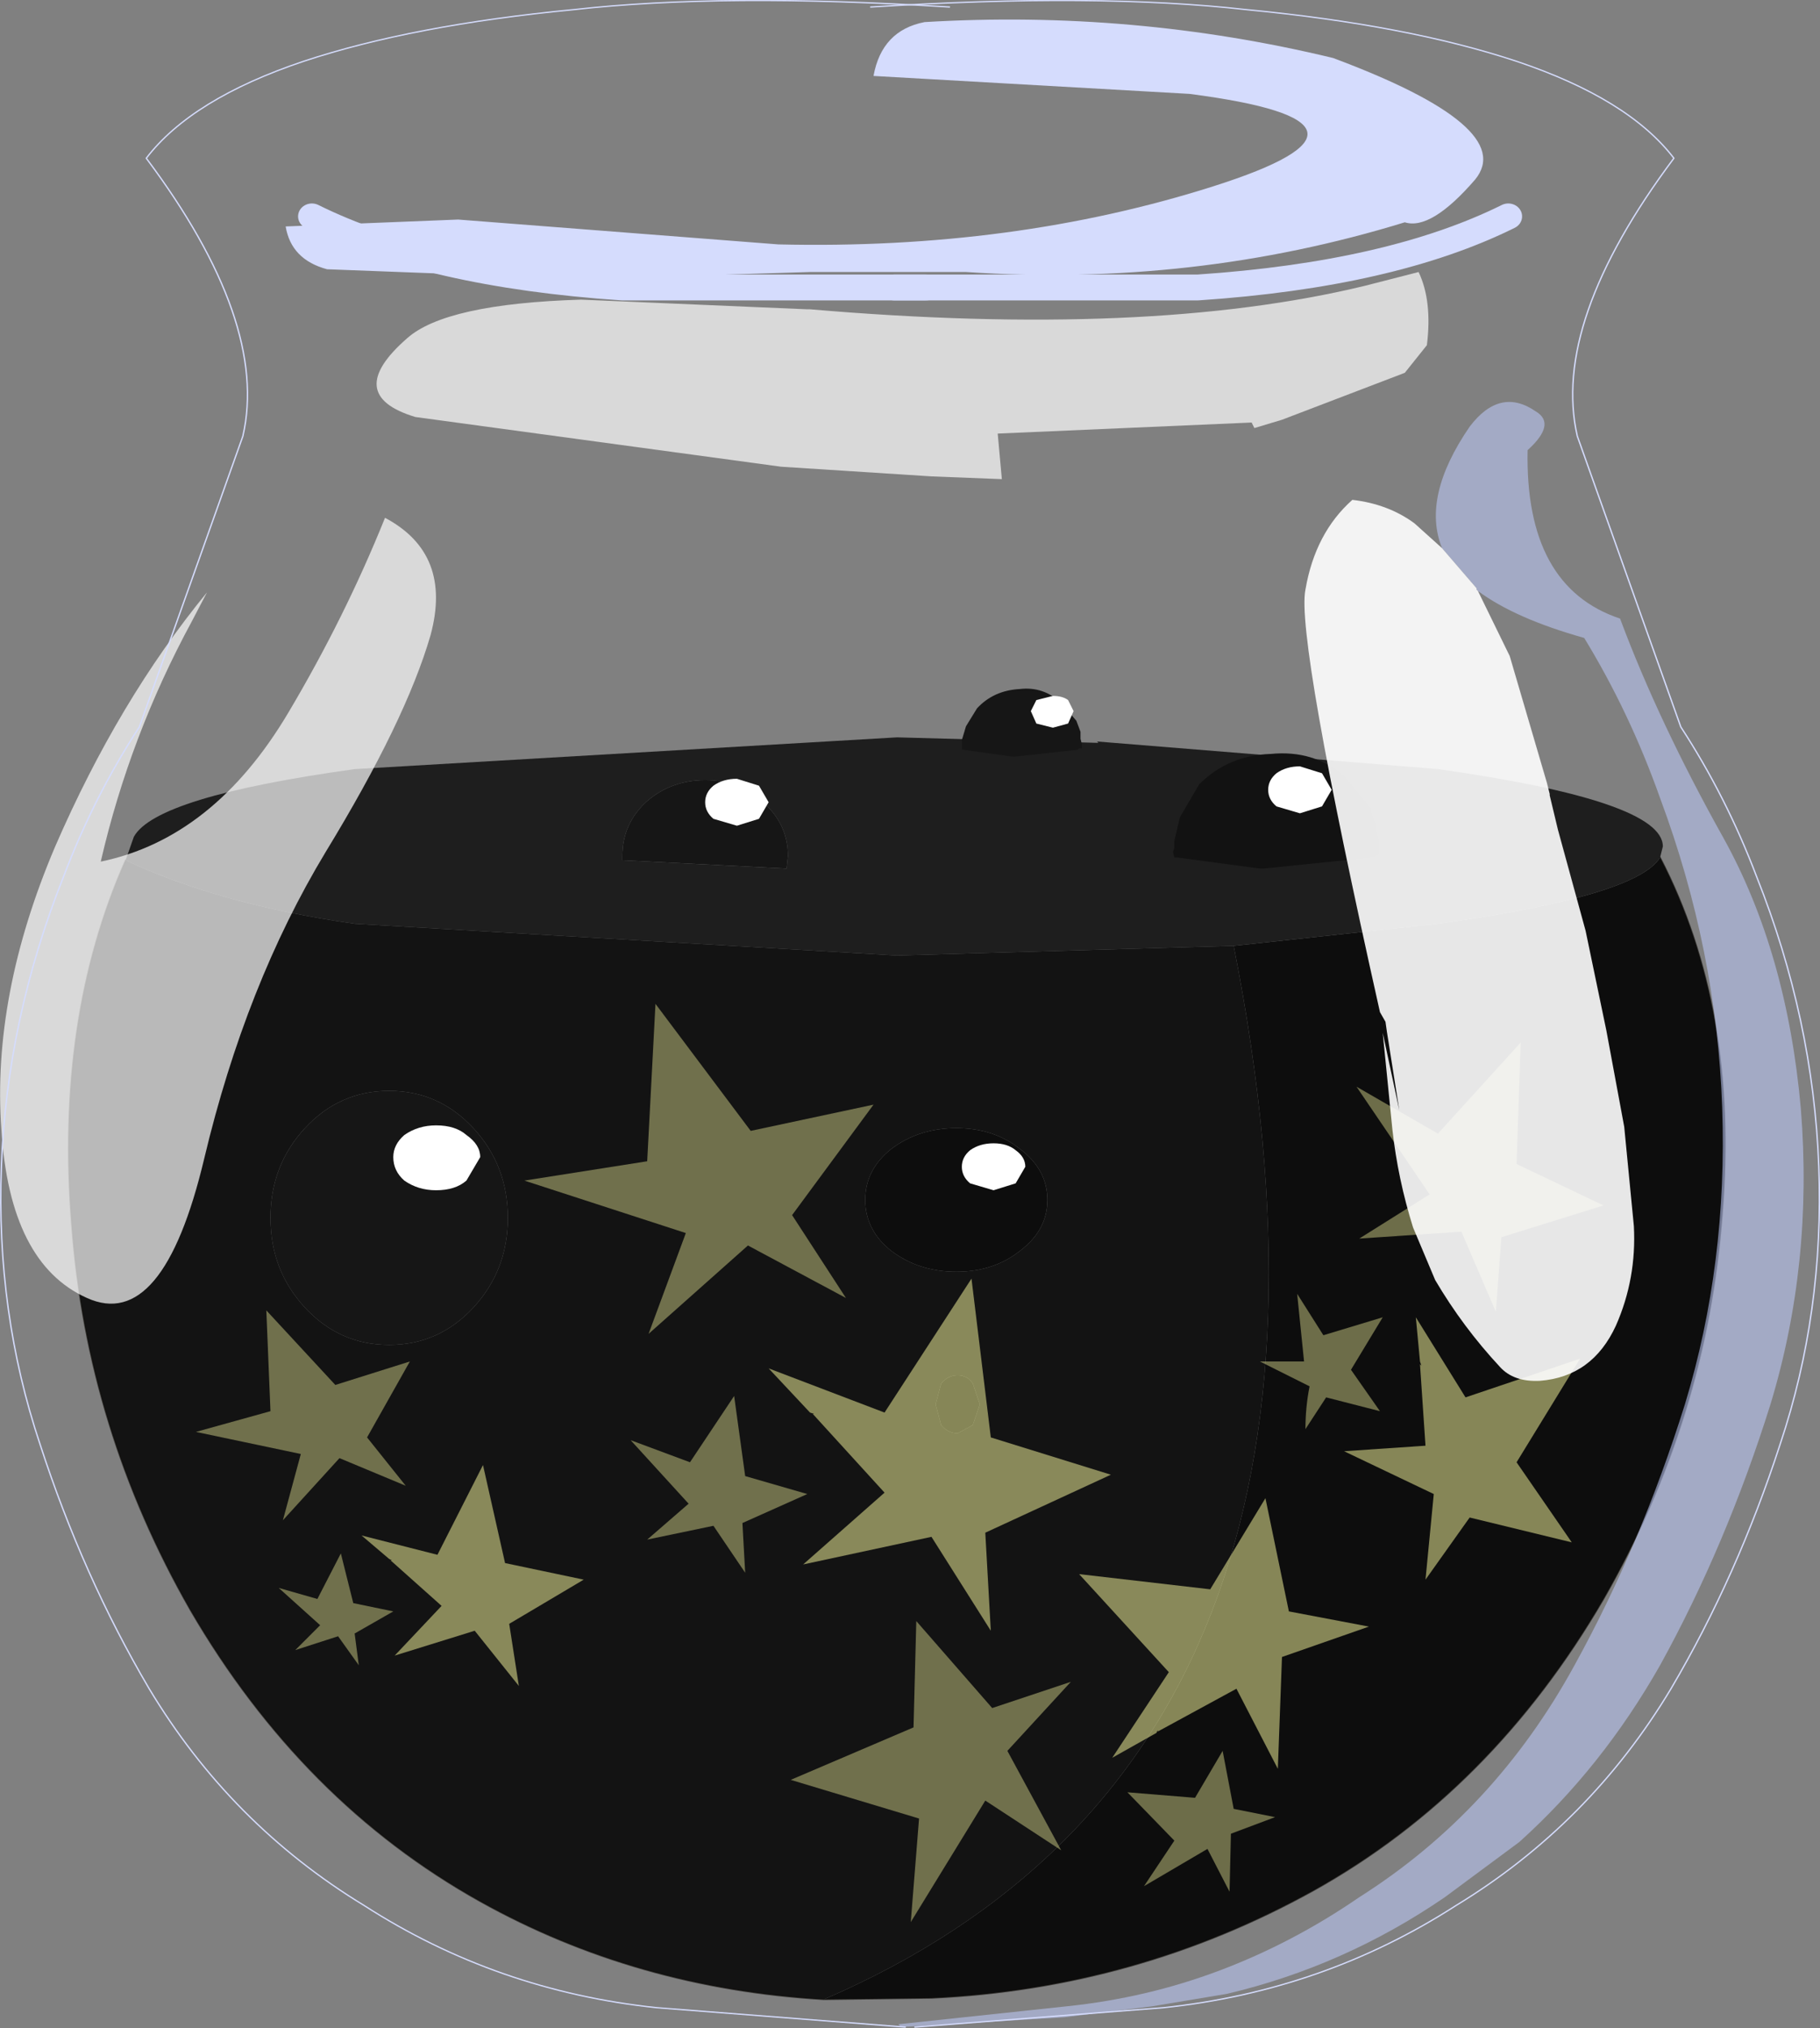 <svg viewBox="0 0 65.944 73.447" xmlns="http://www.w3.org/2000/svg" xmlns:xlink="http://www.w3.org/1999/xlink"><rect x="0" y="0" width="65.944" height="73.447" fill="#808080" stroke="none"/><g transform="translate(-305.3 -208.6)"><use transform="translate(307.8 233.55)" width="60" height="47.45" xlink:href="#a"/><use transform="translate(319.55 233.8)" width="34" height="17.9" xlink:href="#b"/><use transform="translate(312.4 244.95)" width="51" height="33.25" xlink:href="#c"/><use transform="translate(305.3 209.3)" width="65.35" height="72.7" xlink:href="#d"/><use transform="matrix(-1 0 0 .936 371.2 208.62)" width="34.35" height="78.4" xlink:href="#e"/><use transform="matrix(1 0 0 .936 305.35 208.62)" width="34.35" height="78.4" xlink:href="#e"/></g><defs><g id="a"><path d="m12.2-14.4 7.4-.8q7.2-1 8.05-2.4 2.85 5.5 2.25 12.9-.55 7.4-4.3 13.95-4.05 6.95-10.5 10.55-6.4 3.55-13.85 3.9l-3.9.05Q18 14.85 12.2-14.4M4.45-3.35q-.95.75-2.3.75T-.2-3.35q-.95-.75-.95-1.85t.95-1.85q1-.75 2.35-.75t2.3.75q1 .75 1 1.85t-1 1.85M1.6 1.45q.25-.3.6-.3t.55.3L3 2.2l-.25.75-.55.3q-.35 0-.6-.3l-.2-.75.2-.75" fill="#0d0d0d" fill-rule="evenodd" transform="translate(30 23.7)"/><path d="M27.65-17.6q-.85 1.4-8.05 2.4l-7.4.8-12.2.35-19.65-1.15q-4.9-.7-8.3-2.3l.3-.85q.8-1.45 8-2.45L0-21.95l7.3.2-.05-.05 12.35 1q8.15 1.15 8.15 2.8l-.1.4m-32.5-2q-.85-.8-2.1-.8t-2.15.8q-.85.8-.85 1.95v.15l5.95.3.05-.45q0-1.15-.9-1.95" fill="#1e1e1e" fill-rule="evenodd" transform="translate(30 23.7)"/><path d="M12.2-14.4Q18 14.85-2.65 23.75q-6.8-.4-12.45-3.55-6.45-3.6-10.5-10.55-3.75-6.55-4.3-13.95-.6-7.45 1.95-13.2 3.4 1.6 8.3 2.3L0-14.05l12.2-.35M1.6 1.45l-.2.75.2.75q.25.3.6.3l.55-.3L3 2.2l-.25-.75q-.2-.3-.55-.3t-.6.3m2.85-4.8q1-.75 1-1.85t-1-1.85q-.95-.75-2.3-.75t-2.35.75q-.95.75-.95 1.85t.95 1.85q1 .75 2.35.75t2.3-.75m-27.15-1.2q0 1.9 1.25 3.25T-18.4.05t3.05-1.35 1.25-3.25-1.25-3.25-3.05-1.35-3.05 1.35-1.25 3.25" fill="#131313" fill-rule="evenodd" transform="translate(30 23.7)"/><path d="M-22.7-4.55q0-1.9 1.25-3.25t3.05-1.35 3.05 1.35 1.25 3.25-1.25 3.25T-18.4.05t-3.05-1.35-1.25-3.25M-4.85-19.6q.9.8.9 1.95l-.05.45-5.95-.3v-.15q0-1.15.85-1.95.9-.8 2.15-.8t2.1.8" fill="#161616" fill-rule="evenodd" transform="translate(30 23.7)"/><path d="m27.35 47.45 3.9-.05q7.45-.35 13.85-3.9 6.45-3.6 10.5-10.55Q59.35 26.4 59.9 19q.6-7.4-2.25-12.9m-30.3 41.35q-6.8-.4-12.45-3.55-6.45-3.6-10.5-10.55Q.65 26.8.1 19.4q-.6-7.45 1.95-13.2" fill="none" stroke="#0c0a08" stroke-linecap="round" stroke-linejoin="round" stroke-opacity=".6" stroke-width=".05"/><path d="M4.45-23.7q.85-.1 1.5.5l.55.65.15.4v.25l.05.2v.15h-.1l-.05.05-2.3.25H4.2l-1.8-.25h-.05v-.35l.15-.5.4-.65q.6-.65 1.55-.7" fill="#161616" fill-rule="evenodd" transform="translate(30 23.7)"/><path d="m16.2-20.55.95 1.15.2.7.1.45v.55l-.15.05-.1.05-3.9.4h-.15l-3-.4h-.1l-.05-.2.05-.15v-.25l.2-.85.7-1.2q1.05-1.05 2.6-1.1 1.55-.15 2.65.8" fill="#121212" fill-rule="evenodd" transform="translate(30 23.7)"/></g><g id="b" fill="#fff" fill-rule="evenodd"><path d="m353.2 237.8-.8.25-.85-.25q-.3-.25-.3-.6t.3-.6q.35-.25.85-.25l.8.25.35.6-.35.6M342.1 251.45l-.8.25-.85-.25q-.3-.25-.3-.6t.3-.6q.35-.25.85-.25t.8.25q.35.25.35.6l-.35.6M322.2 251.35q-.4.35-1.1.35-.65 0-1.15-.35-.4-.35-.4-.85 0-.45.4-.8.5-.35 1.15-.35.7 0 1.1.35.5.35.5.8l-.5.85M332.8 238.25l-.8.25-.85-.25q-.3-.25-.3-.6t.3-.6q.35-.25.85-.25l.8.25.35.6-.35.6M344 234.8l-.55.15-.6-.15-.2-.45.2-.4.6-.15q.35 0 .55.15l.2.4-.2.45" transform="translate(-319.55 -233.8)"/></g><g id="c" fill="#fefea2" fill-rule="evenodd"><path d="m-20.15 25.3 2.7-.85L-19 27.2l1.4 1.75-2.4-1-2.05 2.25.65-2.4-3.8-.8 2.7-.75-.15-3.65 2.5 2.7m-.65 7.75.85-1.65.45 1.8 1.45.3-1.4.8.15 1.15-.75-1.05-1.55.5.9-.9-1.5-1.35 1.4.4" fill-opacity=".4" transform="translate(25.2 -11.5)"/><path d="m-18.1 31.65-.1-.05-1-.85 2.75.7 1.65-3.25.8 3.55 2.85.6-2.7 1.6.35 2.25-1.6-2-2.9.9 1.7-1.8-1.85-1.65h.05" fill-opacity=".502" transform="translate(25.2 -11.5)"/><path d="m.8 37.7.1-3.85L3.65 37l2.85-.95-2.3 2.5 1.95 3.6-2.75-1.8-2.7 4.4L1 41l-4.65-1.4L.8 37.7m9.45 4.1-1.7-1.75 2.45.2 1-1.7.4 2.1 1.5.3-1.6.6-.05 2.1-.8-1.55-2.3 1.35 1.1-1.65" fill-opacity=".4" transform="translate(25.2 -11.5)"/><path d="m9.65 37.8-.05.1-1.6.9 2.05-3.1-3.25-3.55 4.75.55 2-3.3.85 4.1 2.9.55-3.15 1.1L14 39.2l-1.5-2.9-2.85 1.55v-.05" fill-opacity=".502" transform="translate(25.2 -11.5)"/><path d="m22.65 17.3 3.15 1.5-3.7 1.15-.2 2.7-1.25-2.9-3.7.25 2.55-1.6-2.65-3.9 2.95 1.7 3-3.3-.15 4.4m-7 6.2 2.15-.65-1.15 1.9 1.05 1.5-1.95-.5L15 26.9q0-.8.15-1.55l-1.8-.9h1.6L14.7 22l.95 1.5" fill-opacity=".4" transform="translate(25.2 -11.5)"/><path d="m19.2 24.6-.05-.15-.15-1.6 1.8 2.9 4.15-1.4-2.3 3.75 2 2.9-3.7-.9-1.6 2.25.3-3.1-3.25-1.55 2.95-.2-.2-2.95.05.05" fill-opacity=".502" transform="translate(25.2 -11.5)"/><path d="m-5.1 16.1 4.45-.95-2.95 4 1.95 3-3.55-1.9-3.6 3.2 1.35-3.65-5.85-1.9 4.45-.7.3-5.7 3.45 4.6m-2.2 12 1.6-2.4.4 2.9 2.25.65-2.35 1.05.1 1.8-1.15-1.7-2.4.5 1.5-1.3-2.1-2.3 2.15.8" fill-opacity=".4" transform="translate(25.2 -11.5)"/><path d="m-2.8 26.35-.15-.05-1.5-1.6 4.2 1.6 3.15-4.85.7 5.75 4.35 1.35-4.55 2.1.2 3.55-2.15-3.4-4.65 1 2.95-2.6-2.6-2.85h.05" fill-opacity=".502" transform="translate(25.2 -11.5)"/></g><g id="d" fill-rule="evenodd"><path d="m357 221.1-.8 1-4.45 1.7-1 .3-.1-.2-9.2.4.15 1.65-2.55-.1-5.45-.35-13.25-1.8q-2.65-.8-.3-2.85 1.4-1.25 6.3-1.4l8.2.35h.1q12.25 1.05 20.1-.85l1.95-.5q.5 1.05.3 2.65m-37.75 6.25q2.45 1.3 1.65 4.25-.9 3.1-3.8 7.85-2.9 4.8-4.4 11.1t-4.25 5.05q-2.8-1.25-3.1-6.1-.35-4.85 1.95-10.25 2.3-5.3 5.5-9.2l-.55 1.05q-2.25 4.15-3.3 8.7 4.1-.85 6.8-5.4 2.05-3.45 3.5-7.05" fill="#fff" fill-opacity=".702" transform="translate(-305.3 -209.3)"/><path d="m348.4 212-11.45-.65q.3-1.65 1.85-1.95 7.55-.45 14.8 1.3 6.7 2.5 5.15 4.4-1.6 1.85-2.55 1.55-7.65 2.35-15.9 1.8h-5.65l-8.15.25h-.15l-9.2-.35q-1.3-.35-1.5-1.55l6.25-.25 11.6.9q8.5.2 15.75-2.1t-.85-3.35" fill="#d5dcfd" transform="translate(-305.3 -209.3)"/><path d="M357.55 228.45q-.75-1.85 1-4.4 1.1-1.45 2.4-.55.75.45-.3 1.4-.1 4.95 3.35 6.1 1.4 3.75 3.75 7.95 2.3 4.15 2.8 9.8.45 5.6-1.1 10.7-1.6 5.1-4 9.45-2.1 3.7-5.1 6.4l-2.7 2q-3.65 2.5-7.9 3.5l-2.7.45-3.2.4-5.9.35-.1-.1 6.1-.65q2.9-.3 5.55-1.3t5.05-2.65q2.45-1.55 4.4-3.65t3.4-4.75q2.4-4.35 4-9.45 1.55-5.1 1.35-10.75-.2-5.7-2.25-11.2-1.1-3.1-2.75-5.8-2.5-.7-3.85-1.7l-.05-.05v-.05l-1.25-1.45" fill="#beccfc" fill-opacity=".561" transform="translate(-305.3 -209.3)"/><path d="m358.85 230 1.1 2.25.05.1 1.35 4.6.1.4v.05l.3 1.25 1 3.65.75 3.6.65 3.5.35 3.6q.1 1.9-.65 3.6-.85 1.85-2.75 2-.95.05-1.45-.5-1.35-1.45-2.35-3.15l-.8-1.9q-.55-1.75-.75-3.55l-.35-3.5.6 2.8-.45-2.85-.05-.35-.2-.35q-3.05-13.6-2.7-15.3.35-2.05 1.7-3.25 1.3.15 2.25.85l1 .9 1.25 1.45v.05l.05.05" fill="#fff" fill-opacity=".902" transform="translate(-305.3 -209.3)"/></g><g id="e" fill="none" stroke="#d5dcfd" stroke-linecap="round" stroke-linejoin="round"><path d="M34.35.25q-8.2-.55-13.6.1-5.85.6-9.8 2Q6.9 3.8 5.25 6.1q4.45 6.35 3.5 10.75L5 28.1q-1.65 2.7-2.75 5.8Q.2 39.4 0 45.1q-.2 5.65 1.4 10.75 1.55 5.1 3.95 9.45 2.95 5.25 7.8 8.4 4.8 3.3 10.6 3.95l9 .75" stroke-width=".05"/><path d="M10.25 8q4.25 2.25 11.25 2.75h11" transform="translate(1 .35)"/></g></defs></svg>